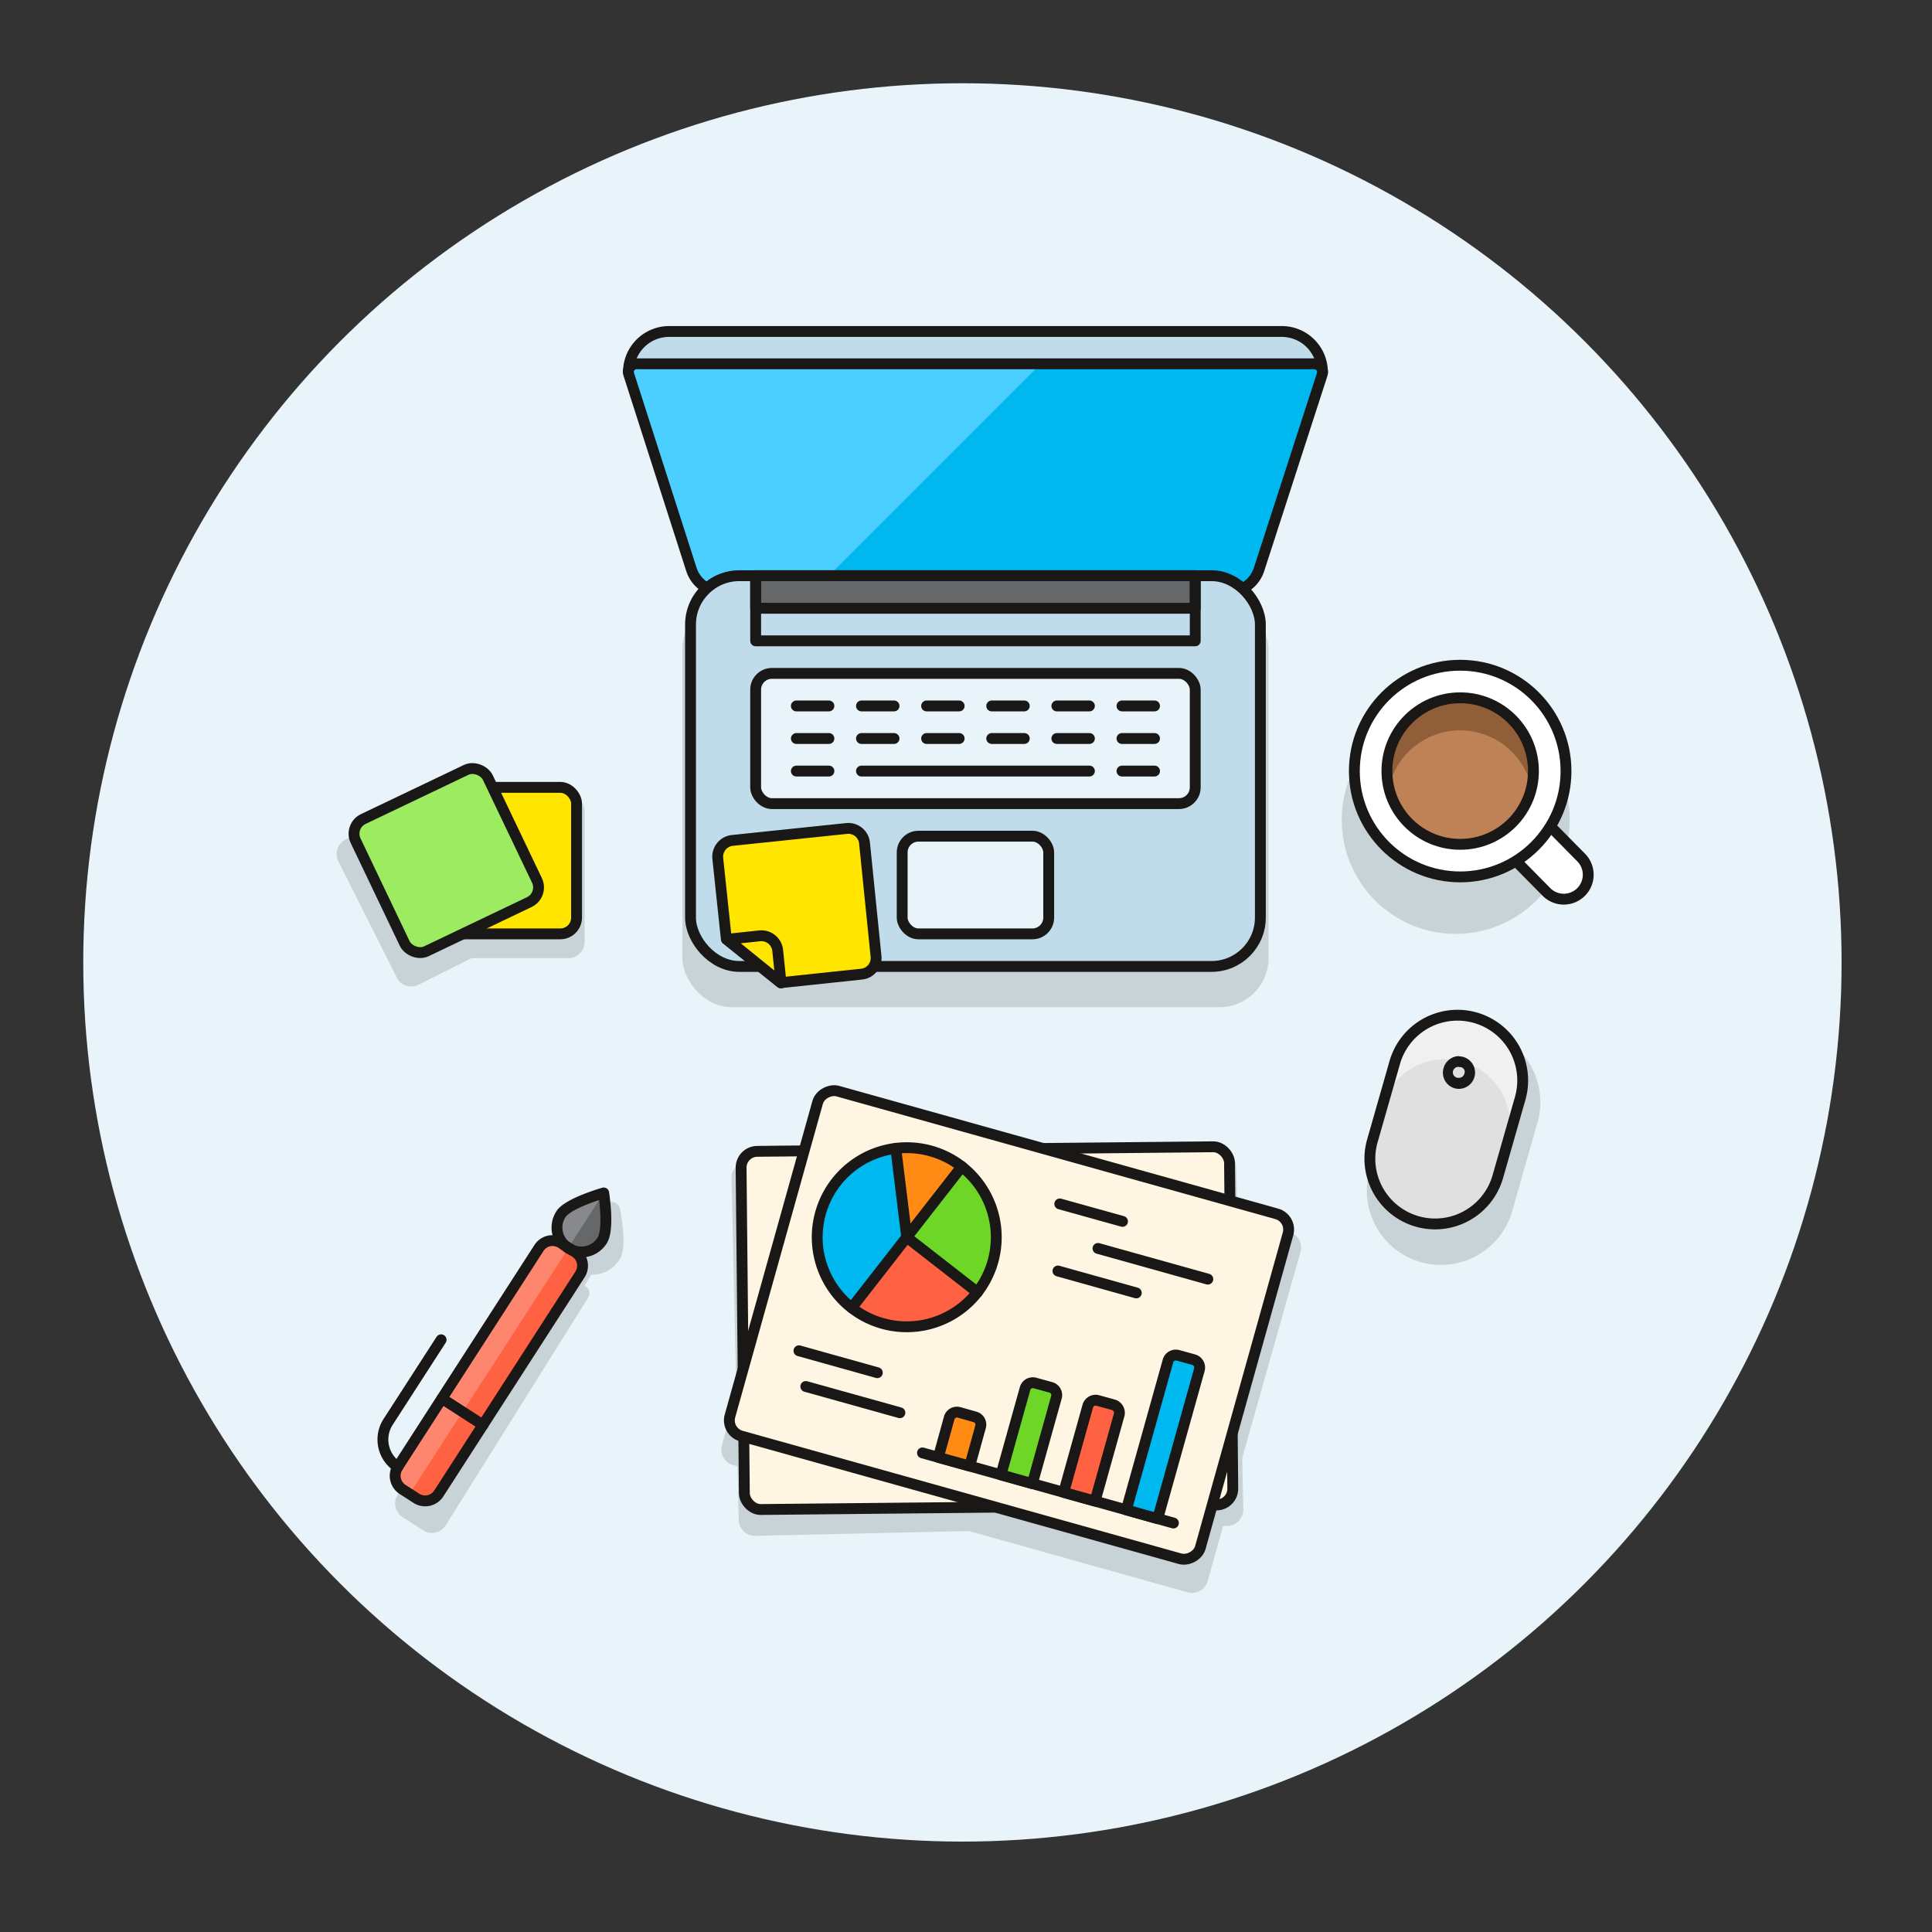 <svg id="Multicolor" xmlns="http://www.w3.org/2000/svg" viewBox="0 0 178 178"><rect x="0" y="0" width="178" height="178" fill="#333333" stroke="none"/><defs><style>.cls-1,.cls-8{fill:#e8f4fa;}.cls-2,.cls-24{fill:#191816;}.cls-2{opacity:0.15;}.cls-3{fill:#c0dceb;}.cls-12,.cls-13,.cls-14,.cls-18,.cls-19,.cls-20,.cls-21,.cls-3,.cls-6,.cls-7,.cls-8,.cls-9{stroke:#191816;stroke-linecap:round;stroke-linejoin:round;}.cls-21,.cls-4{fill:#00b8f0;}.cls-5{fill:#4acfff;}.cls-6{fill:none;}.cls-26,.cls-7{fill:#656769;}.cls-9{fill:#fff;}.cls-10{fill:#bf8256;}.cls-11{fill:#915e3a;}.cls-12{fill:#ffe500;}.cls-13{fill:#9ceb60;}.cls-14{fill:#fff5e3;}.cls-15,.cls-20{fill:#ff6242;}.cls-16,.cls-18{fill:#ff8a14;}.cls-17,.cls-19{fill:#6dd627;}.cls-22{fill:#e0e0e0;}.cls-23{fill:#f0f0f0;}.cls-25{fill:#ff866e;}.cls-27{fill:#87898c;}</style></defs><title>100- desktop-macbook-business-graph</title><g id="New_Symbol_53" data-name="New Symbol 53"><circle class="cls-1" cx="88.67" cy="88.67" r="81"/></g><path class="cls-2" d="M119.81,115.36a1.49,1.49,0,0,0-1-1.85L114,112.18l-.1-4.63a1.49,1.49,0,0,0-1.53-1.46l-18.69.41-16.82-4.7a1.5,1.5,0,0,0-1.85,1l-1.14,4.1-5,.11a1.5,1.5,0,0,0-1.47,1.53l.44,19.86-1.32,4.73a1.5,1.5,0,0,0,1,1.85l.43.12.11,4.93a1.5,1.5,0,0,0,1.53,1.47l19.69-.44,20.13,5.64a1.51,1.51,0,0,0,1.85-1l1.43-5.11h.39a1.51,1.51,0,0,0,1.47-1.54l-.1-4.73Z"/><rect class="cls-2" x="62.87" y="55.29" width="54" height="37.5" rx="4.5" ry="4.5"/><path class="cls-3" d="M118.09,30.54H61.65a3.75,3.75,0,0,0-3.75,3.75h63.94A3.75,3.75,0,0,0,118.09,30.54Z"/><path class="cls-4" d="M113.18,54.54H66.56a3,3,0,0,1-2.86-2.08L57.94,34.52a.75.75,0,0,1,.71-1h62.44a.76.76,0,0,1,.72,1L116,52.46A3,3,0,0,1,113.18,54.54Z"/><path class="cls-5" d="M66.56,54.54h8.31l21-21H58.65a.75.75,0,0,0-.71,1L63.7,52.46A3,3,0,0,0,66.56,54.54Z"/><path class="cls-6" d="M113.18,54.54H66.56a3,3,0,0,1-2.86-2.08L57.94,34.52a.75.75,0,0,1,.71-1h62.44a.76.76,0,0,1,.72,1L116,52.46A3,3,0,0,1,113.18,54.54Z"/><rect class="cls-3" x="63.62" y="53.04" width="52.5" height="36" rx="4.5" ry="4.5"/><rect class="cls-7" x="69.62" y="53.04" width="40.5" height="3"/><rect class="cls-6" x="69.62" y="53.04" width="40.5" height="6"/><rect class="cls-8" x="69.62" y="62.04" width="40.5" height="12" rx="1.5" ry="1.5"/><line class="cls-6" x1="73.37" y1="71.04" x2="76.37" y2="71.04"/><line class="cls-6" x1="79.37" y1="71.04" x2="100.37" y2="71.04"/><line class="cls-6" x1="103.37" y1="71.04" x2="106.37" y2="71.04"/><line class="cls-6" x1="73.37" y1="68.04" x2="76.37" y2="68.04"/><line class="cls-6" x1="79.37" y1="68.04" x2="82.37" y2="68.04"/><line class="cls-6" x1="85.37" y1="68.04" x2="88.37" y2="68.04"/><line class="cls-6" x1="91.37" y1="68.04" x2="94.37" y2="68.04"/><line class="cls-6" x1="97.37" y1="68.04" x2="100.37" y2="68.04"/><line class="cls-6" x1="103.37" y1="68.04" x2="106.37" y2="68.04"/><line class="cls-6" x1="73.37" y1="65.04" x2="76.37" y2="65.04"/><line class="cls-6" x1="79.37" y1="65.04" x2="82.37" y2="65.04"/><line class="cls-6" x1="85.37" y1="65.04" x2="88.37" y2="65.04"/><line class="cls-6" x1="91.37" y1="65.04" x2="94.37" y2="65.04"/><line class="cls-6" x1="97.37" y1="65.04" x2="100.37" y2="65.04"/><line class="cls-6" x1="103.37" y1="65.04" x2="106.37" y2="65.04"/><rect class="cls-8" x="83.12" y="77.04" width="13.5" height="9" rx="1.5" ry="1.5"/><circle class="cls-2" cx="134.12" cy="75.54" r="10.5"/><path class="cls-9" d="M142.48,82.18A2.25,2.25,0,1,0,145.67,79L142,75.28l-3.18,3.19Z"/><circle class="cls-9" cx="134.53" cy="71.04" r="9.75"/><circle class="cls-10" cx="134.53" cy="71.04" r="6.75"/><path class="cls-11" d="M134.53,67.29a6.75,6.75,0,0,1,6.57,5.25,6.75,6.75,0,1,0-13.14,0A6.74,6.74,0,0,1,134.53,67.29Z"/><circle class="cls-6" cx="134.53" cy="71.04" r="6.75"/><path class="cls-2" d="M53.87,74.79a1.5,1.5,0,0,0-1.5-1.5H44.91l-.34-.67a1.5,1.5,0,0,0-2-.67L31.84,77.34a1.5,1.5,0,0,0-.67,2l5.39,10.73a1.49,1.49,0,0,0,2,.66l4.88-2.45h8.92a1.5,1.5,0,0,0,1.5-1.5Z"/><rect class="cls-12" x="39.62" y="72.54" width="13.5" height="13.5" rx="1.5" ry="1.5"/><rect class="cls-13" x="34.37" y="72.54" width="13.5" height="13.5" rx="1.5" ry="1.5" transform="translate(-30.16 25.46) rotate(-25.53)"/><path class="cls-12" d="M80.71,88.1a1.49,1.49,0,0,1-1.33,1.65l-7.46.79-5-4-.79-7.46a1.51,1.51,0,0,1,1.34-1.65L78,76.33a1.5,1.5,0,0,1,1.65,1.33Z"/><path class="cls-12" d="M67,86.54l3-.32a1.51,1.51,0,0,1,1.65,1.34l.31,3Z"/><rect class="cls-14" x="68.94" y="105.46" width="45" height="33" rx="1.5" ry="1.5" transform="matrix(1, -0.01, 0.01, 1, -1.73, 1.32)"/><rect class="cls-14" x="76.46" y="99.57" width="33" height="45" rx="1.5" ry="1.5" transform="translate(-49.63 178.73) rotate(-74.38)"/><path class="cls-15" d="M90.05,119.06a8.25,8.25,0,1,1-1.44-11.58A8.26,8.26,0,0,1,90.05,119.06Z"/><path class="cls-4" d="M78.47,120.49a8.25,8.25,0,0,1,10.14-13Z"/><path class="cls-16" d="M83.54,114l5.07-6.51a8.21,8.21,0,0,0-6.08-1.68Z"/><path class="cls-17" d="M90.05,119.06a8.25,8.25,0,0,0-1.44-11.58L83.54,114Z"/><path class="cls-6" d="M90.05,119.06a8.25,8.25,0,1,1-1.44-11.58A8.26,8.26,0,0,1,90.05,119.06Z"/><line class="cls-6" x1="73.61" y1="124.45" x2="80.83" y2="126.47"/><line class="cls-6" x1="74.24" y1="127.74" x2="82.91" y2="130.16"/><line class="cls-6" x1="108.11" y1="140.32" x2="84.99" y2="133.86"/><path class="cls-18" d="M90.34,131.46a.74.74,0,0,0-.52-.92l-1.45-.41a.74.74,0,0,0-.92.52l-1,3.62,2.89.8Z"/><path class="cls-19" d="M97.33,128.74a.74.74,0,0,0-.52-.92l-1.45-.4a.74.74,0,0,0-.92.52l-2.22,7.94,2.89.81Z"/><path class="cls-20" d="M103.11,130.36a.77.77,0,0,0-.52-.93l-1.45-.4a.75.75,0,0,0-.92.52L98,137.5l2.89.8Z"/><path class="cls-21" d="M110.5,126.2a.76.76,0,0,0-.52-.93l-1.45-.4a.75.75,0,0,0-.92.52l-3.84,13.72,2.89.81Z"/><line class="cls-6" x1="97.64" y1="110.92" x2="103.42" y2="112.53"/><line class="cls-6" x1="101.16" y1="115.02" x2="111.28" y2="117.85"/><line class="cls-6" x1="97.47" y1="117.1" x2="104.69" y2="119.12"/><line class="cls-6" x1="88.61" y1="107.48" x2="78.47" y2="120.49"/><line class="cls-6" x1="83.54" y1="113.99" x2="90.05" y2="119.06"/><line class="cls-6" x1="82.53" y1="105.8" x2="83.54" y2="113.99"/><path class="cls-2" d="M128.47,99.85l-2.34,8.21a6.83,6.83,0,0,0,13.13,3.74l2.34-8.2a6.83,6.83,0,1,0-13.13-3.75Z"/><path class="cls-22" d="M128.5,97.9l-2.06,7.21A6,6,0,1,0,138,108.4l2.06-7.21A6,6,0,1,0,128.5,97.9Z"/><path class="cls-23" d="M135.91,93.77a6,6,0,0,0-7.41,4.13l-1,3.6A6,6,0,0,1,139,104.8l1-3.61A6,6,0,0,0,135.91,93.77Z"/><path class="cls-24" d="M134.47,98.32l.14,0a.51.51,0,0,1,.3.24.49.49,0,0,1,0,.38.5.5,0,0,1-.48.36.36.36,0,0,1-.14,0,.5.5,0,0,1,.14-1m0-1A1.5,1.5,0,0,0,133,98.41a1.49,1.49,0,0,0,1,1.85,1.51,1.51,0,0,0,.41.06,1.5,1.5,0,0,0,.41-2.94,1.4,1.4,0,0,0-.41-.06Z"/><path class="cls-6" d="M128.5,97.9l-2.06,7.21A6,6,0,1,0,138,108.4l2.06-7.21A6,6,0,1,0,128.5,97.9Z"/><path class="cls-2" d="M36.63,137.73a1.49,1.49,0,0,0,.48,2.06L39,141a1.5,1.5,0,0,0,2.07-.48l13.14-21a.76.76,0,0,0-.24-1l-.11-.07.6-1A3,3,0,0,0,57.11,116c.63-1,.23-3.43,0-4.65a.75.75,0,0,0-.93-.57c-1.21.33-3.53,1.06-4.16,2.09a3,3,0,0,0-.07,3l-.59,1-.53-.33a.75.75,0,0,0-1,.24Z"/><path class="cls-15" d="M40.43,137.59a1.49,1.49,0,0,1-2.07.45l-1.26-.81a1.5,1.5,0,0,1-.45-2.08l13-20.16a1.49,1.49,0,0,1,.94-.66,1.54,1.54,0,0,1,1.13.21l1.26.81a1.5,1.5,0,0,1,.45,2.08Z"/><path class="cls-25" d="M52.37,115,37.73,137.63l-.63-.4a1.5,1.5,0,0,1-.45-2.08l13-20.16a1.49,1.49,0,0,1,.94-.66,1.54,1.54,0,0,1,1.13.21Z"/><line class="cls-6" x1="40.72" y1="128.85" x2="44.5" y2="131.29"/><path class="cls-6" d="M36.65,135.15a3,3,0,0,1-.89-4.15l4.88-7.56"/><path class="cls-26" d="M55.48,114.28a2.25,2.25,0,1,1-3.78-2.44c.67-1,3.92-1.93,3.92-1.93S56.15,113.23,55.48,114.28Z"/><path class="cls-27" d="M55.62,109.91s-3.25.88-3.92,1.93a2.26,2.26,0,0,0,.67,3.11Z"/><path class="cls-6" d="M55.48,114.28a2.25,2.25,0,1,1-3.78-2.44c.67-1,3.92-1.93,3.92-1.93S56.15,113.23,55.48,114.28Z"/><path class="cls-6" d="M40.43,137.59a1.49,1.49,0,0,1-2.07.45l-1.26-.81a1.5,1.5,0,0,1-.45-2.08l13-20.16a1.49,1.49,0,0,1,.94-.66,1.54,1.54,0,0,1,1.13.21l1.26.81a1.5,1.5,0,0,1,.45,2.08Z"/></svg>